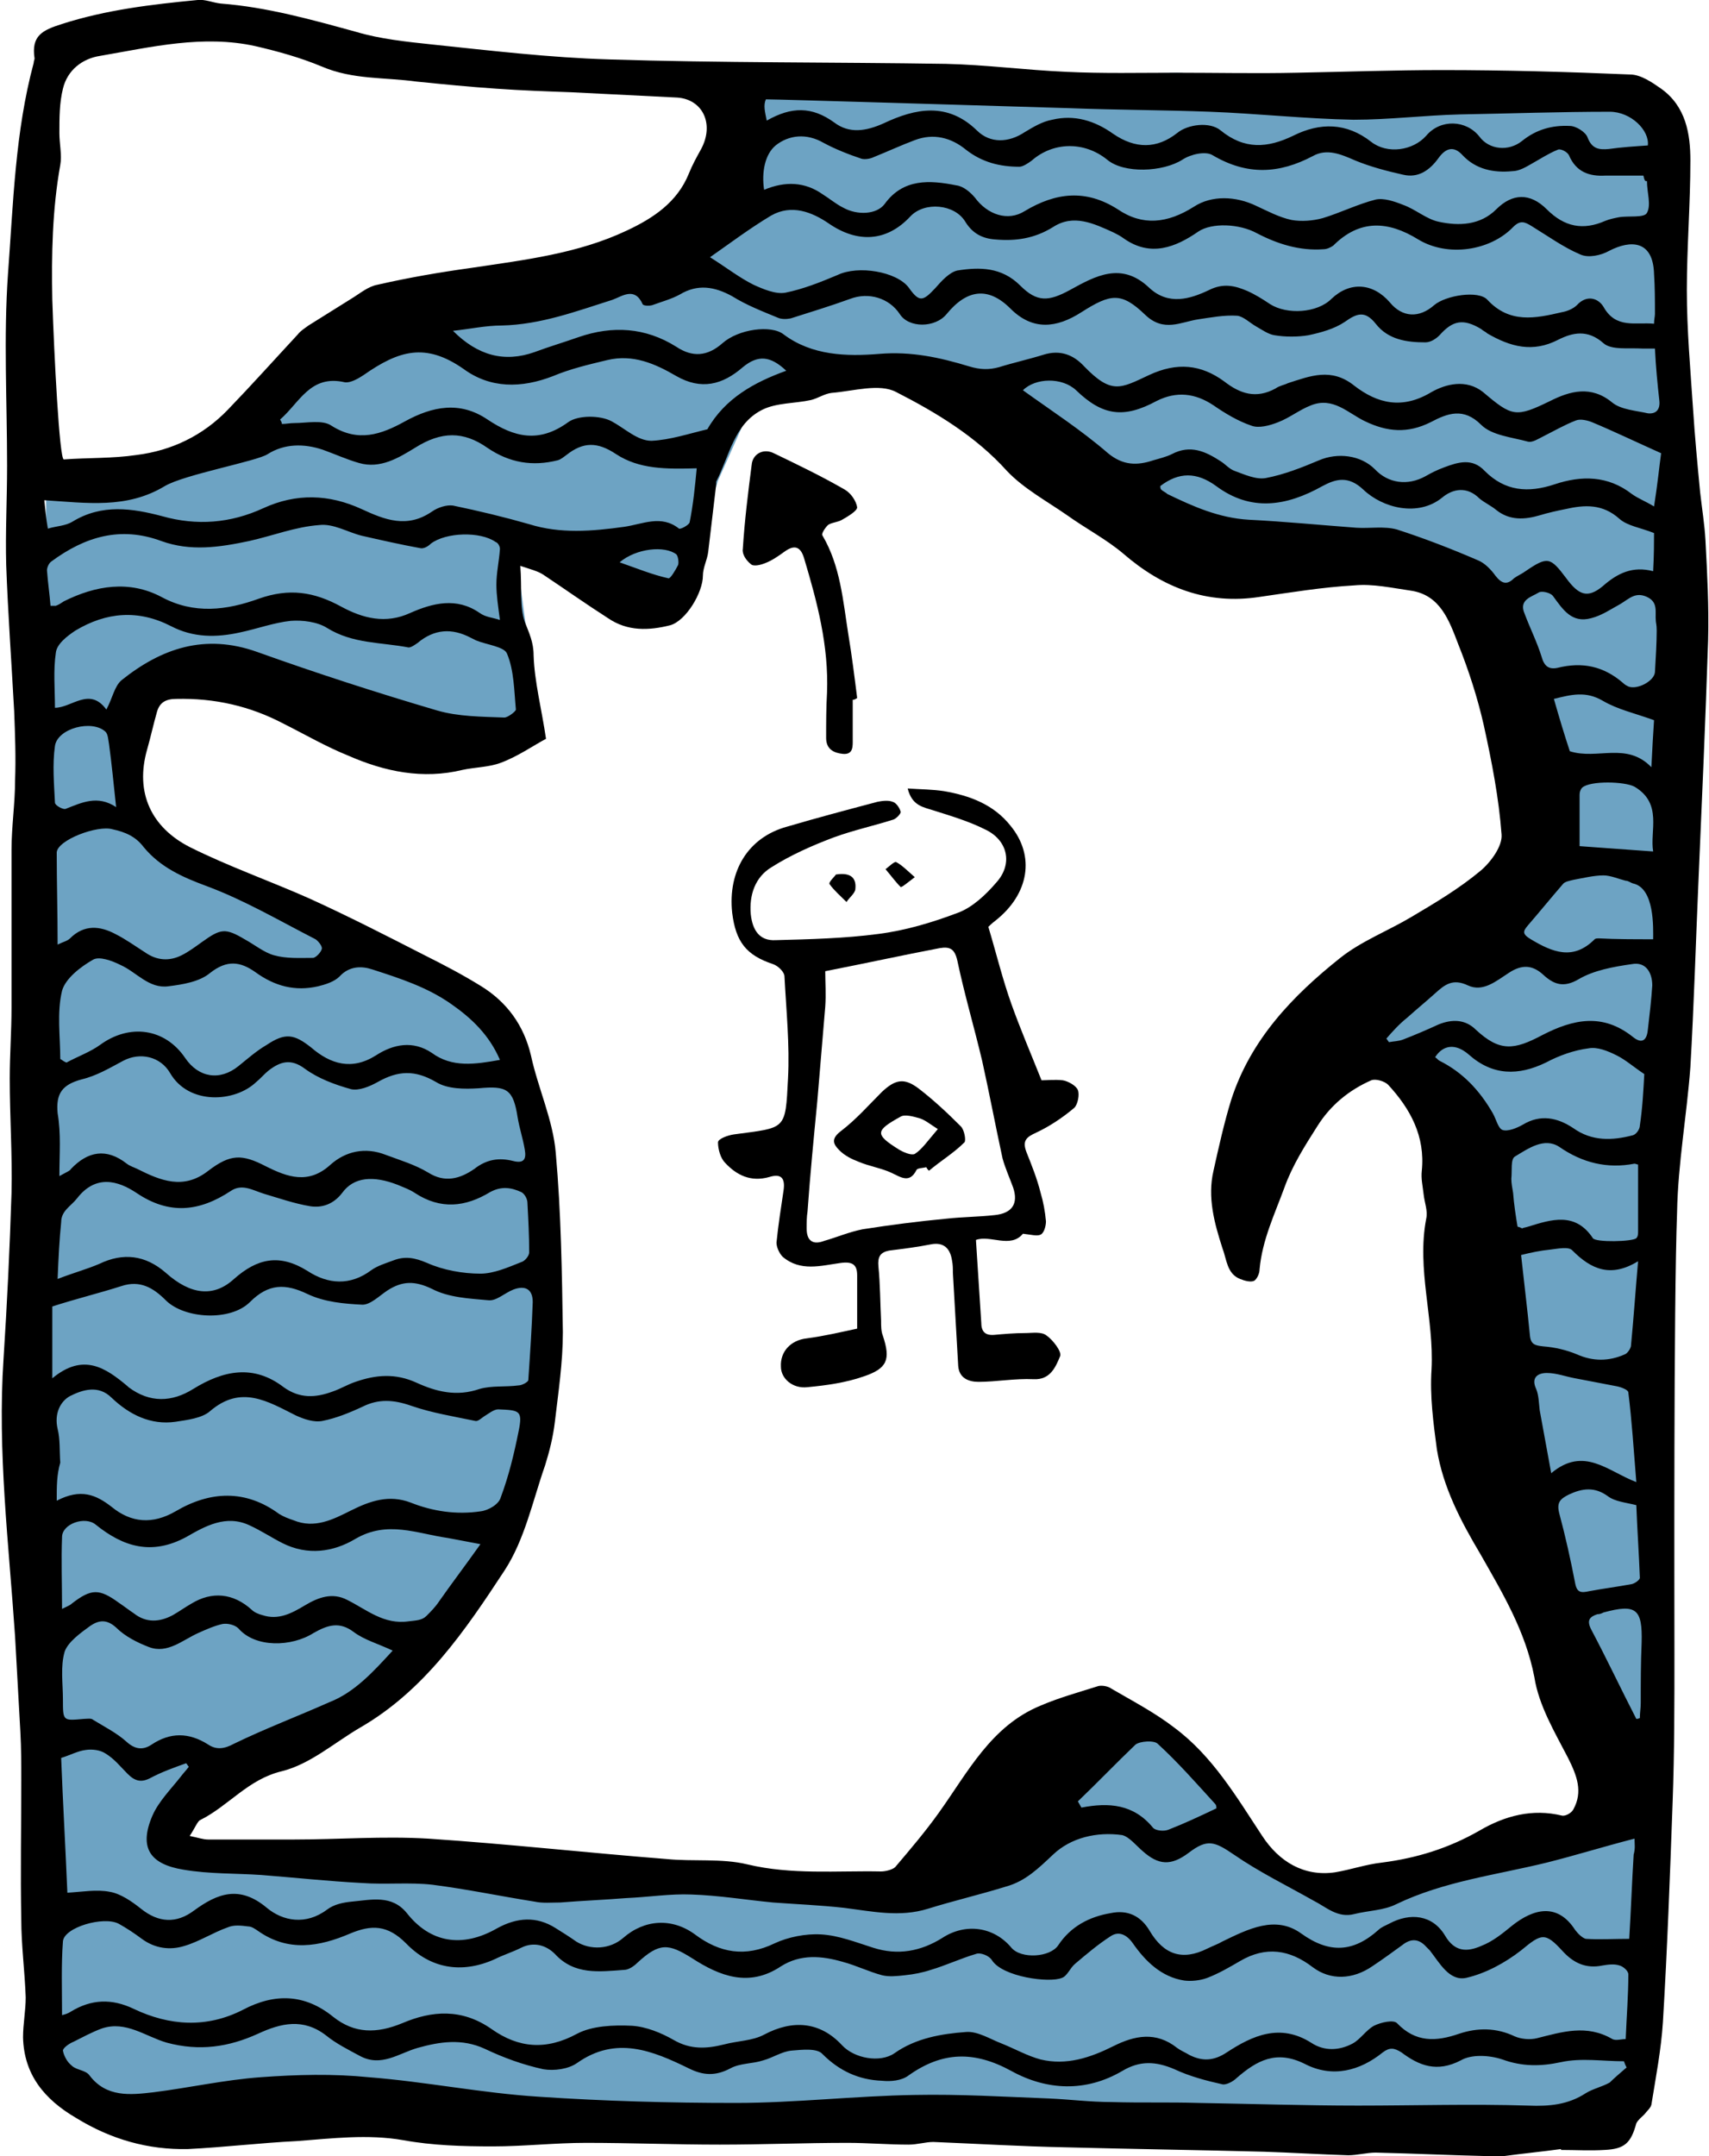 <?xml version="1.0" encoding="utf-8"?>
<!-- Generator: Adobe Illustrator 19.1.0, SVG Export Plug-In . SVG Version: 6.00 Build 0)  -->
<svg version="1.1" id="Calque_1" xmlns="http://www.w3.org/2000/svg" xmlns:xlink="http://www.w3.org/1999/xlink" x="0px" y="0px"
	 viewBox="0 0 192.8 243.1" style="enable-background:new 0 0 192.8 243.1;" xml:space="preserve">
<style type="text/css">
	.st0{fill:#6D9DBD;}
	.st1{fill:#F2A73B;}
	.st2{fill:#6DA3C3;}
	.st3{fill:none;}
	.st4{fill:none;stroke:#F2A73B;stroke-width:3;stroke-miterlimit:10;}
	.st5{fill:#6DA1C1;}
	.st6{fill:#F6AB3B;}
	.st7{fill:none;stroke:#F6AB3B;stroke-width:3;stroke-miterlimit:10;}
	.st8{fill:#F8AD3B;}
	.st9{fill:#C6C6C6;}
	.st10{fill:#F4901E;}
	.st11{fill:none;stroke:#F8AD3B;stroke-width:3;stroke-miterlimit:10;}
	.st12{fill:#FFFFFF;}
	.st13{fill:#FFFFFF;stroke:#C6C6C6;stroke-width:3;stroke-miterlimit:10;}
	.st14{fill:none;stroke:#C6C6C6;stroke-width:3;stroke-miterlimit:10;}
</style>
<g>
	<path id="c28" class="st2" d="M187.4,13l-8.5-2.5l-46.1-2.3L81,9.6l1.8,11.1l-9.6,8.9l-19,4.4l-16,3.6L25.7,50.1l-11.3,4.4
		l-9.2,1.9L4.8,220.2l2,11.1l6.5,8.7l19.8-2h33.8l110.8,1.8l5.8-6.7l2.9-36.7l0.5-48.1l0.4-58.4l2.2-28.1L187.4,13z M151.4,213
		l-9.1-4l-8.9-12.2l-9.8-3.9l-20.4,20.5l-26.6-2.2L25.7,209l-6.4-0.7l5-8.3l18.6-10l13-14.6l4.6-20.2v-23.3l-2.8-15.7L44.1,108
		L20.9,97.2l-5.4-5.2V77.9l5.6-3.8L44.3,83h15.6l-0.6-12.6l-1.1-8.3l9.4,3.2l9,2.7L81,54.2L86,43l16.6-1l16.5,10.4l20.1,11.2
		l19.5-0.8l9.5,9.7l4.9,23.5l-8.2,10.3L147.6,120h6.3l10,6.8l1.7,30.3l12.6,33l4.2,13.8L151.4,213z"/>
	<g>
		<path d="M176.1,242.3c-2.2,0.3-4.3,0.5-6.5,0.8c-0.5,0.1-1,0-1.6,0c-4.3-0.1-8.5-0.3-12.8-0.4c-1,0-2.1,0.3-3.1,0.3
			c-3.2-0.1-6.4-0.3-9.5-0.4c-7.5-0.2-15-0.3-22.5-0.5c-4.9-0.1-9.9-0.4-14.8-0.6c-0.9,0-1.8,0.3-2.8,0.3c-2.3,0-4.6-0.2-6.9-0.2
			c-4.8,0-9.6,0.2-14.4,0.2c-5,0-10.1-0.2-15.1-0.2c-3.5,0-7,0.4-10.5,0.4c-3.4,0-6.8-0.1-10.1-0.7c-4-0.7-8-0.2-12,0.1
			c-4.1,0.2-8.2,0.7-12.3,0.9c-4.5,0.1-8.7-1.1-12.6-3.5c-3.6-2.1-5.9-4.9-6-9.1c0-1.5,0.3-3,0.3-4.5c-0.1-2.9-0.5-5.9-0.5-8.8
			c-0.1-5.2,0-10.4,0-15.7c0-1.8,0-3.6-0.1-5.4c-0.2-3.6-0.4-7.2-0.6-10.8c-0.7-10.4-2-20.8-1.3-31.3c0.4-6.2,0.7-12.4,0.9-18.7
			c0.1-4.3-0.2-8.6-0.2-12.9c0-2.7,0.2-5.3,0.2-8c0-5.9,0-11.9,0-17.8c0-2.6,0.4-5.2,0.4-7.8c0.1-2.6,0-5.2-0.1-7.8
			c-0.3-5.5-0.7-11-0.9-16.5c-0.1-3.7,0.1-7.4,0.1-11.2c0-7.2-0.4-14.5,0.1-21.6c0.6-8,0.8-16,2.9-23.8c0-0.2,0.1-0.4,0.1-0.5
			C3.5,4,4.8,3.4,7,2.7C12,1.1,17.1,0.5,22.3,0c0.8-0.1,1.7,0.3,2.6,0.4c5.2,0.4,10.2,1.8,15.3,3.2c2.7,0.8,5.6,1.1,8.4,1.4
			c6.7,0.7,13.4,1.5,20.1,1.7C81.3,7.1,94,7,106.7,7.2c4.5,0.1,9,0.7,13.6,0.9c4.1,0.2,8.3,0.1,12.4,0.1c4.5,0,9.1,0.1,13.6,0
			c5.5-0.1,10.9-0.3,16.4-0.3c7.1,0,14.1,0.2,21.2,0.5c1.2,0,2.5,0.9,3.5,1.6c2.8,2,3.3,5.1,3.3,8.1c0,4.9-0.4,9.8-0.4,14.6
			c0,4.5,0.4,8.9,0.7,13.4c0.2,3.1,0.5,6.3,0.8,9.4c0.2,1.8,0.5,3.6,0.6,5.4c0.2,3.8,0.4,7.5,0.3,11.3c-0.3,9.1-0.7,18.2-1.1,27.4
			c-0.3,6.9-0.5,13.8-0.9,20.7c-0.4,5.4-1.4,10.9-1.5,16.3c-0.4,10.8-0.3,44.1-0.3,49.9c0,5.5,0,11.1-0.2,16.6
			c-0.3,8.3-0.6,16.6-1.1,24.9c-0.2,3.1-0.8,6.2-1.3,9.3c-0.1,0.4-0.5,0.7-0.8,1.1c-0.3,0.3-0.7,0.6-0.9,1c-0.6,2.2-1.3,2.9-3.6,3
			c-1.6,0.1-3.3,0-4.9,0C176.1,242.4,176.1,242.3,176.1,242.3z M21.4,207c1,0.2,1.5,0.4,2.1,0.4c3.2,0,6.4,0,9.6,0
			c5.1,0,10.1-0.4,15.2-0.1c9,0.6,18,1.6,26.9,2.3c3,0.3,6.2-0.1,9.1,0.6c5,1.2,10.1,0.7,15.1,0.8c0.5,0,1.3-0.2,1.6-0.5
			c1.7-2,3.4-4,4.9-6.1c3.3-4.6,5.9-9.8,11.5-12.1c2.1-0.9,4.3-1.5,6.5-2.2c0.4-0.1,1.1,0,1.5,0.3c2.4,1.4,4.9,2.7,7.1,4.4
			c4.3,3.2,7,7.8,9.9,12.2c1.9,2.9,4.7,4.6,8.2,4.1c1.8-0.3,3.5-0.9,5.3-1.1c3.9-0.5,7.5-1.6,11-3.6c2.9-1.7,6-2.5,9.3-1.7
			c0.4,0.1,1.1-0.3,1.3-0.7c1.1-2,0.4-3.8-0.6-5.8c-1.5-2.9-3.3-5.9-3.8-9.1c-1-5.2-3.6-9.5-6.1-13.9c-2.2-3.7-4.2-7.5-4.9-11.8
			c-0.4-3-0.8-6-0.6-9c0.3-5.7-1.7-11.3-0.6-17c0.2-0.9-0.2-1.8-0.3-2.8c-0.1-0.9-0.3-1.7-0.2-2.6c0.4-3.9-1.3-7-3.8-9.7
			c-0.4-0.4-1.4-0.7-1.9-0.5c-2.5,1.1-4.6,2.8-6.1,5.2c-1.4,2.2-2.8,4.4-3.7,6.9c-1.1,3-2.5,5.9-2.8,9.2c0,0.5-0.3,1.1-0.6,1.3
			c-0.4,0.2-1.1,0-1.6-0.2c-1.5-0.6-1.5-2.2-2-3.5c-0.9-2.8-1.7-5.7-1-8.7c0.6-2.7,1.2-5.4,2-8c2.2-6.8,6.9-11.7,12.3-16
			c2.4-1.9,5.3-3,8-4.6c2.7-1.6,5.4-3.2,7.8-5.2c1.2-1,2.5-2.8,2.4-4.1c-0.3-4.1-1.1-8.2-2-12.3c-0.7-3.1-1.7-6.2-2.9-9.2
			c-1-2.6-2-5.5-5.3-6c-2.1-0.3-4.3-0.8-6.4-0.6c-3.6,0.2-7.2,0.8-10.7,1.3c-5.9,0.9-10.9-1-15.4-4.9c-1.9-1.6-4.2-2.8-6.3-4.3
			c-2.3-1.6-4.9-3-6.8-5c-3.5-3.9-8-6.6-12.5-8.9c-1.9-1-4.8-0.1-7.3,0.1c-0.8,0.1-1.5,0.6-2.3,0.8c-1.8,0.4-3.9,0.3-5.5,1.1
			c-3.2,1.6-3.7,5.2-5.2,8.1c0,0.1,0,0.2,0,0.3c-0.3,2.5-0.6,5.1-0.9,7.6c-0.1,0.9-0.6,1.8-0.6,2.7c0,1.9-1.9,5.1-3.7,5.6
			c-2.4,0.6-4.8,0.7-7-0.8c-2.5-1.6-4.9-3.3-7.3-4.9c-0.6-0.4-1.4-0.6-2.6-1c0.2,2.5-0.1,4.6,0.5,6.3c0.5,1.3,1,2.3,1,3.8
			c0.1,3,0.9,6,1.4,9.4c-1.5,0.8-3.2,2-5.1,2.7c-1.3,0.5-2.9,0.5-4.3,0.8c-4.5,1.1-8.8,0.2-12.9-1.6c-2.5-1-4.9-2.4-7.3-3.6
			c-3.8-2-7.8-2.9-12.1-2.8c-1.2,0-1.9,0.4-2.2,1.5c-0.4,1.4-0.7,2.8-1.1,4.2c-1.4,4.9,0.5,8.8,4.8,11c4.4,2.2,9,3.8,13.5,5.8
			c4.4,2,8.7,4.2,13,6.4c2.2,1.1,4.3,2.2,6.4,3.5c2.9,1.8,4.8,4.4,5.6,7.8c0.8,3.7,2.5,7.3,2.8,11c0.6,6.7,0.7,13.5,0.8,20.2
			c0,3.4-0.5,6.7-0.9,10.1c-0.2,1.7-0.6,3.3-1.1,4.9c-1.4,4-2.3,8.4-4.6,11.9c-4.4,6.7-9,13.5-16.3,17.7c-2.9,1.7-5.6,4.1-8.8,4.9
			c-3.8,0.9-6,3.9-9.2,5.5C22.3,205.3,22,206.1,21.4,207z M7.2,51.8c2.7-0.2,5.5-0.1,8.2-0.5c4-0.5,7.5-2.2,10.3-5.1
			c2.7-2.8,5.3-5.7,7.9-8.5c0.3-0.4,0.8-0.7,1.2-1c1.6-1,3.2-2,4.8-3c1-0.6,1.9-1.4,3-1.6c3.5-0.8,7-1.4,10.6-1.9
			c6-0.9,12-1.6,17.5-4.2c3-1.4,5.7-3.2,7-6.4c0.4-1,0.9-1.9,1.4-2.8c1.5-2.8,0.2-5.6-2.7-5.8c-4-0.2-8-0.4-12-0.6
			c-2.8-0.1-5.6-0.2-8.4-0.4c-3-0.2-6-0.5-9-0.8C43.4,8.7,39.8,9,36.3,7.5c-2.4-1-4.9-1.7-7.5-2.3c-5.9-1.3-11.7,0.1-17.5,1.1
			c-2,0.3-3.7,1.6-4.2,3.7c-0.4,1.6-0.4,3.3-0.4,5c0,1.2,0.3,2.5,0.1,3.6c-0.9,5-1,10.1-0.9,15.2C6.1,39.9,6.7,51.8,7.2,51.8z
			 M7,227.2C7,227.2,7.1,227.3,7,227.2c0.4-0.1,0.7-0.2,1-0.4c2.3-1.4,4.6-1.5,7.1-0.3c4,1.9,8.2,2.2,12.3,0.1
			c3.6-1.9,7-1.8,10.2,0.8c2.4,1.9,4.9,1.9,7.8,0.7c3.3-1.4,6.7-1.7,10.1,0.7c3,2.1,6.1,2.4,9.6,0.5c1.7-0.9,4.1-1,6.2-0.9
			c1.6,0.1,3.3,0.8,4.7,1.6c1.9,1.1,3.7,1,5.7,0.5c1.5-0.4,3.2-0.4,4.5-1.1c3.2-1.7,6.3-1.5,8.8,1.2c1.4,1.5,4.3,2,5.9,0.9
			c2.4-1.7,5.3-2.2,8.1-2.4c1.3-0.1,2.7,0.8,4,1.3c1.5,0.6,2.9,1.4,4.4,1.8c2.9,0.7,5.6-0.2,8.2-1.5c2.4-1.2,4.8-1.7,7.2,0.2
			c0.4,0.3,0.9,0.5,1.4,0.8c1.4,0.7,2.7,0.7,4.2-0.3c2.9-1.9,6-3.3,9.5-1.1c1.5,1,3.2,0.9,4.7,0.1c0.9-0.5,1.5-1.5,2.4-2
			c0.8-0.4,2.2-0.7,2.6-0.3c2.1,2.2,4.4,2.1,7,1.2c2.1-0.7,4.2-0.7,6.3,0.3c0.7,0.3,1.7,0.4,2.5,0.2c2.8-0.7,5.6-1.6,8.5,0.1
			c0.4,0.2,1,0,1.5,0c0.1-2.5,0.3-4.9,0.3-7.3c0-0.4-0.6-0.9-1-1c-0.6-0.2-1.3-0.1-1.9,0c-1.9,0.4-3.3-0.3-4.5-1.6
			c-2-2.2-2.4-2-4.7-0.1c-1.8,1.4-4,2.6-6.2,3.1c-1.9,0.4-3-1.7-4.1-3.1c-0.1-0.1-0.2-0.2-0.4-0.4c-0.8-0.9-1.7-1-2.7-0.2
			c-1.1,0.8-2.2,1.6-3.4,2.4c-2.2,1.5-4.7,1.6-6.7,0.1c-2.6-2-5.3-2.4-8.2-0.7c-1.2,0.7-2.4,1.4-3.7,1.9c-0.8,0.3-1.8,0.4-2.6,0.3
			c-2.6-0.4-4.4-2.2-5.8-4.2c-0.7-1-1.6-1.4-2.5-0.8c-1.4,0.9-2.7,2-4,3.1c-0.6,0.5-0.9,1.4-1.5,1.6c-1.4,0.6-6.7-0.1-7.9-2
			c-0.3-0.5-1.3-0.9-1.8-0.7c-1.7,0.5-3.4,1.3-5.1,1.8c-0.9,0.3-1.9,0.5-2.9,0.6c-0.9,0.1-1.8,0.2-2.6,0c-1.5-0.4-2.9-1.1-4.4-1.5
			c-2.4-0.7-4.8-0.9-7,0.5c-3.6,2.4-6.9,1.1-10-0.9c-2.7-1.7-3.7-1.8-6.2,0.5c-0.4,0.4-1,0.8-1.5,0.8c-2.8,0.2-5.6,0.6-7.8-1.8
			c-1-1-2.4-1.4-3.8-0.7c-1,0.5-2,0.8-3,1.3c-3.8,1.7-7.3,1-10-1.8c-2.1-2.1-3.9-2.1-6.3-1.1c-3.5,1.5-7,2.1-10.4-0.3
			c-0.3-0.2-0.7-0.5-1.1-0.5c-0.8-0.1-1.6-0.2-2.3,0.1c-1.7,0.6-3.2,1.6-4.9,2.1c-1.6,0.5-3.3,0.3-4.8-0.8c-0.8-0.6-1.7-1.2-2.6-1.7
			c-1.7-0.9-6.2,0.4-6.3,2C6.9,221.5,7,224.3,7,227.2z M184.4,207.3c-3.5,0.9-6.7,1.9-9.9,2.7c-5.7,1.4-11.6,2.1-17,4.7
			c-1.4,0.7-3.1,0.7-4.7,1.1c-1.9,0.5-3.2-0.8-4.6-1.5c-3-1.7-6.1-3.2-9-5.2c-2.2-1.5-3-1.8-5.1-0.2c-2,1.5-3.4,1.4-5.2-0.2
			c-0.7-0.6-1.5-1.6-2.3-1.8c-2.9-0.4-5.8,0.3-7.8,2.2c-1.6,1.5-3.1,3-5.3,3.6c-2.9,0.9-5.9,1.6-8.8,2.5c-3.2,1-6.3,0.3-9.5-0.1
			c-2.7-0.3-5.3-0.4-8-0.6c-3.1-0.3-6.1-0.8-9.2-0.9c-2.4-0.1-4.9,0.3-7.3,0.4c-2.5,0.2-5,0.3-7.5,0.5c-1,0-2,0.1-2.9-0.1
			c-3.8-0.6-7.6-1.4-11.5-1.9c-2.6-0.3-5.3,0-8-0.2c-3.8-0.2-7.5-0.6-11.3-0.9c-2.9-0.2-5.9-0.1-8.8-0.6c-3.7-0.6-5.1-2.4-3.5-6.1
			c0.7-1.6,2.1-3,3.2-4.4c0.3-0.4,0.6-0.7,0.9-1.1c-0.1-0.1-0.2-0.3-0.3-0.4c-1.4,0.5-2.8,1-4.1,1.7c-1,0.5-1.7,0.3-2.5-0.5
			c-0.8-0.8-1.5-1.7-2.5-2.3c-0.6-0.4-1.5-0.5-2.2-0.4c-0.9,0.1-1.8,0.6-2.8,0.9c0.2,5.2,0.5,10.3,0.7,15.2c1.7-0.1,3.3-0.4,4.8-0.1
			c1.2,0.2,2.5,1.1,3.5,1.9c2,1.6,4,1.7,6,0.2c2.6-1.9,5.1-2.9,8.2-0.3c1.8,1.5,4.4,2,6.8,0.2c0.8-0.6,1.8-0.8,2.8-0.9
			c2.2-0.2,4.5-0.8,6.2,1.3c2.6,3.3,6.2,4,10.2,1.7c2.2-1.2,4.4-1.4,6.6,0c0.8,0.5,1.6,1,2.3,1.5c1.6,1,3.8,0.9,5.3-0.4
			c2.4-2.1,5.5-2.3,8.1-0.4c2.8,2.1,5.7,2.6,9,1c1.5-0.7,3.5-1.1,5.2-1c2,0.1,4,0.9,5.9,1.5c2.8,0.9,5.4,0.4,7.8-1.1
			c2.6-1.7,5.8-1.3,7.8,1.1c1.1,1.3,4.4,1.1,5.3-0.3c1.4-2.1,3.5-3.2,5.9-3.6c1.9-0.4,3.4,0.3,4.4,2c1.6,2.7,3.7,3.4,6.5,2
			c0.6-0.3,1.2-0.5,1.7-0.8c2.9-1.4,6-3,8.9-0.9c3.2,2.3,5.9,2.1,8.7-0.4c0.3-0.3,0.8-0.5,1.2-0.7c2.4-1.3,4.9-1,6.3,1.3
			c1.1,1.9,2.5,1.9,4.1,1.2c1.3-0.5,2.4-1.4,3.5-2.3c2.4-1.9,5.1-2.6,7.1,0.5c0.3,0.4,0.8,0.9,1.2,1c1.6,0.1,3.1,0,4.9,0
			c0.2-3.2,0.3-6.3,0.5-9.5C184.5,208.4,184.4,207.9,184.4,207.3z M186.7,39.3c-0.6,0-1,0-1.4,0c-1.5-0.1-3.5,0.2-4.4-0.6
			c-1.8-1.6-3.5-1.2-5.1-0.4c-2.9,1.5-5.4,0.8-8-0.7c-0.2-0.2-0.5-0.3-0.7-0.5c-2-1.2-3.2-1-4.7,0.7c-0.4,0.4-1,0.8-1.6,0.8
			c-2.1,0-4.2-0.3-5.6-2.1c-1.2-1.5-2.1-1.2-3.5-0.2c-1.2,0.8-2.7,1.2-4.1,1.5c-1.2,0.2-2.6,0.2-3.8,0c-0.7-0.1-1.4-0.6-2.1-1
			c-0.7-0.4-1.4-1.1-2.1-1.2c-1.5-0.1-3,0.2-4.4,0.4c-2,0.3-3.9,1.5-6-0.5c-2.7-2.6-3.9-2.4-7.2-0.3c-2.8,1.8-5.5,2.1-8-0.4
			c-2.5-2.5-4.9-2.2-7.2,0.6c-1.3,1.6-4.3,1.6-5.3,0c-1.2-1.8-3.5-2.5-5.6-1.7c-2.2,0.8-4.5,1.5-6.7,2.2c-0.5,0.1-1.1,0.1-1.5-0.1
			c-1.7-0.7-3.5-1.4-5.1-2.4c-2-1.1-3.9-1.4-5.9-0.2c-0.9,0.5-2,0.8-3.1,1.2c-0.3,0.1-1,0.1-1.1-0.1c-0.9-2-2.3-0.9-3.4-0.5
			c-4.1,1.3-8.1,2.8-12.5,2.9c-1.8,0-3.6,0.4-5.5,0.6c2.8,2.8,5.8,3.6,9.2,2.4c1.6-0.6,3.3-1.1,5-1.7c3.8-1.3,7.5-1.1,11,1.1
			c1.8,1.2,3.5,1.1,5.2-0.4c1.8-1.6,5.5-2.1,6.9-1c3.2,2.4,7.1,2.5,10.8,2.2c3.6-0.3,6.8,0.4,10.1,1.4c1.3,0.4,2.3,0.4,3.4,0.1
			c1.6-0.5,3.4-0.9,5-1.4c1.9-0.6,3.4,0,4.6,1.3c3.1,3.2,4.1,2.5,7.3,1c3.2-1.5,5.9-1.2,8.5,0.7c1.8,1.4,3.6,2,5.8,0.8
			c0.4-0.3,1-0.4,1.4-0.6c2.5-0.8,4.9-1.8,7.5,0.3c2.6,2,5.4,2.7,8.7,0.7c1.6-0.9,3.9-1.5,5.8,0c3.3,2.8,3.7,2.9,7.6,1
			c2.2-1.1,4.6-1.8,7,0.2c1,0.8,2.7,0.9,4,1.2c0.9,0.1,1.4-0.4,1.3-1.4C187,43.4,186.8,41.4,186.7,39.3z M183.5,233.1
			c-0.1-0.2-0.2-0.4-0.3-0.7c-2.4,0-4.8-0.4-7.1,0.1c-2.3,0.5-4.4,0.5-6.6-0.3c-1.5-0.5-3.5-0.6-4.7,0.1c-2.7,1.4-4.7,0.6-6.7-0.9
			c-0.8-0.5-1.3-0.6-2.1,0c-2.6,2.1-5.7,2.9-8.8,1.3c-3.2-1.6-5.4-0.4-7.7,1.6c-0.4,0.4-1.2,0.8-1.6,0.7c-1.8-0.4-3.7-0.9-5.4-1.7
			c-2.1-0.9-3.9-1-5.9,0.2c-4.1,2.4-8.5,2.2-12.5,0c-4.2-2.3-7.8-2.2-11.6,0.5c-0.8,0.6-2,0.7-3,0.6c-2.6-0.1-4.8-1.1-6.7-3
			c-0.6-0.7-2.3-0.5-3.5-0.4c-1.1,0.1-2.1,0.8-3.2,1.1c-1.2,0.4-2.6,0.3-3.7,0.9c-1.7,0.9-3.1,0.8-4.7,0c-4.1-2-8.2-3.7-12.6-0.6
			c-1,0.7-2.6,0.9-3.8,0.7c-2.3-0.5-4.5-1.3-6.6-2.3c-2.6-1.2-5.1-0.8-7.6-0.1c-2.1,0.6-4.1,2.2-6.5,0.9c-1.3-0.7-2.7-1.4-3.8-2.3
			c-2.6-2-5.1-1.4-7.7-0.2c-3.3,1.5-6.6,2-10.3,1c-2.4-0.7-4.6-2.5-7.3-1.6c-1.1,0.4-2.2,1-3.2,1.5c-0.5,0.2-1.2,0.7-1.2,1
			c0.1,0.6,0.5,1.3,1,1.7c0.5,0.5,1.6,0.5,2,1.1c1.9,2.5,4.6,2.2,7.2,1.9c4-0.5,8-1.4,12.1-1.7c4.1-0.3,8.2-0.4,12.2,0
			c6.4,0.5,12.8,1.8,19.2,2.2c7.4,0.5,14.8,0.7,22.2,0.7c6.7,0,13.5-0.8,20.2-0.9c5.1-0.1,10.1,0.2,15.2,0.4c2.3,0.1,4.6,0.4,7,0.4
			c3.3,0.1,6.5,0,9.8,0.1c6,0.1,12,0.3,18,0.3c6.4,0,12.8-0.2,19.2,0c2.4,0.1,4.5-0.1,6.5-1.4c0.8-0.5,1.8-0.7,2.7-1.2
			C182,234.4,182.8,233.7,183.5,233.1z M80.1,29c1.9,1.2,3.3,2.3,4.9,3.1c1.1,0.5,2.5,1.1,3.6,0.9c2-0.4,4-1.2,5.9-2
			c2.3-1.1,6.6-0.4,8,1.4c1.2,1.7,1.6,1.6,3,0.1c0.7-0.8,1.6-1.8,2.5-2c2.5-0.4,5-0.4,7.1,1.7c1.9,1.9,3.2,1.8,5.6,0.5
			c2.9-1.6,5.8-3.2,8.9-0.3c2.2,2.1,4.7,1.3,6.8,0.3c1.6-0.8,2.9-0.5,4.3,0.1c0.9,0.4,1.7,0.9,2.6,1.5c1.9,1.2,5.3,1,6.9-0.6
			c2.1-2,4.7-1.8,6.6,0.4c1.4,1.7,3.3,1.8,5,0.3c1.3-1.1,5-1.7,6-0.6c2.5,2.7,5.4,2.1,8.4,1.4c0.6-0.1,1.3-0.4,1.7-0.8
			c1.1-1.2,2.4-0.8,3,0.2c1.4,2.5,3.6,1.7,5.7,1.9c0-0.5,0.1-0.8,0.1-1.1c0-1.5,0-3-0.1-4.5c-0.1-3.8-2.6-3.9-5.1-2.6
			c-0.9,0.5-2.3,0.8-3.2,0.4c-1.9-0.8-3.7-2.1-5.5-3.2c-0.8-0.5-1.3-0.7-2.1,0.1c-2.6,2.7-7.4,3.4-10.7,1.4
			c-3.4-2.1-6.6-2.3-9.6,0.7c-0.3,0.2-0.7,0.4-1.1,0.4c-2.7,0.2-5.2-0.6-7.5-1.8c-2-1.1-5.1-1.2-6.6-0.2c-2.6,1.8-5.4,2.9-8.4,0.8
			c-0.4-0.3-0.8-0.5-1.2-0.7c-2.2-1-4.5-2.1-6.8-0.6c-2.1,1.3-4.2,1.6-6.5,1.4c-1.5-0.1-2.6-0.7-3.4-2c-1.2-2-4.6-2.3-6.2-0.6
			c-2.7,2.9-6,3-9.2,0.8c-1.9-1.3-4.2-2.2-6.5-0.9C84.5,25.8,82.4,27.4,80.1,29z M6.4,169.2c2.7-1.4,4.4-0.7,6.2,0.7
			c2.2,1.8,4.6,2,7.2,0.5c3.9-2.3,7.9-2.5,11.7,0.3c0.5,0.3,1,0.5,1.6,0.7c2.4,1,4.5-0.1,6.5-1.1c2.2-1.1,4.3-1.8,6.7-0.9
			c2.5,1,5.2,1.4,7.9,1c0.9-0.1,2.1-0.8,2.3-1.6c0.9-2.4,1.5-4.9,2-7.4c0.5-2.4,0.1-2.4-2.3-2.5c-0.5,0-1.1,0.5-1.6,0.8
			c-0.3,0.2-0.7,0.6-1,0.5c-2.4-0.5-4.9-0.9-7.2-1.7c-2-0.7-3.7-0.8-5.5,0.1c-1.5,0.7-3,1.3-4.5,1.6c-1,0.2-2.1-0.2-3-0.6
			c-3.2-1.6-6.2-3.5-9.7-0.5c-0.9,0.8-2.6,1-3.9,1.2c-2.8,0.4-5.2-0.8-7.2-2.7c-1.5-1.5-3.3-0.9-4.7-0.2c-1.1,0.6-1.8,2-1.4,3.7
			c0.3,1.2,0.2,2.5,0.3,3.8C6.4,166.3,6.4,167.5,6.4,169.2z M185.4,19.8c-1.5,0-2.9,0-4.3,0c-1.8,0.1-3.3-0.4-4.1-2.3
			c-0.2-0.4-1-0.8-1.3-0.6c-1,0.4-1.9,1-2.8,1.5c-0.7,0.4-1.5,0.9-2.3,0.9c-2.1,0.2-4.1-0.2-5.6-1.8c-1-1.1-1.9-0.8-2.7,0.3
			c-1,1.4-2.3,2.3-4,1.9c-1.8-0.4-3.7-0.9-5.4-1.6c-1.6-0.7-3.2-1.4-4.8-0.5c-3.8,2-7.4,2.2-11.3-0.1c-0.8-0.5-2.5-0.1-3.4,0.5
			c-2.2,1.4-6.6,1.6-8.5,0c-2.6-2.1-6.1-2-8.5,0.1c-0.4,0.3-1,0.7-1.4,0.7c-2.2,0-4.2-0.5-6-1.9c-1.7-1.4-3.7-1.9-5.8-1.1
			c-1.6,0.6-3.1,1.3-4.6,1.9c-0.4,0.2-1,0.3-1.4,0.2c-1.5-0.5-3-1.1-4.3-1.8c-1.9-1.1-3.9-0.9-5.4,0.3c-1.2,1-1.6,3-1.3,5
			c2.4-1,4.6-0.9,6.6,0.5c0.8,0.5,1.5,1.1,2.3,1.5c1.6,0.9,3.8,0.8,4.7-0.4c2.1-2.9,5.1-2.7,8.1-2.1c0.8,0.1,1.6,0.8,2.1,1.4
			c1.4,1.9,3.7,2.7,5.6,1.5c3.5-2.1,6.9-2.5,10.5-0.2c2.8,1.9,5.6,1.6,8.6-0.3c2-1.3,4.7-1.2,7-0.1c1.3,0.6,2.6,1.3,4,1.6
			c1.1,0.2,2.4,0.1,3.5-0.2c2-0.6,4-1.6,6-2.1c0.9-0.2,2.1,0.2,3.1,0.6c1.4,0.5,2.6,1.6,4,1.9c2.3,0.5,4.7,0.4,6.5-1.4
			c1.8-1.8,3.8-1.9,5.7,0c2,2,4.1,2.4,6.6,1.3c0.5-0.2,1-0.3,1.5-0.4c1.1-0.2,2.9,0.1,3.2-0.5c0.5-0.9,0-2.3,0-3.6
			C185.6,20.5,185.5,20.3,185.4,19.8z M5.9,155.4c3.5-2.9,6-1.2,8.5,0.9c0,0,0.1,0.1,0.1,0.1c2.4,1.8,4.9,1.7,7.3,0.2
			c3.4-2.1,6.8-2.8,10.2-0.2c1.8,1.3,3.6,1.2,5.5,0.5c0.9-0.3,1.7-0.8,2.6-1.1c2.3-0.8,4.5-1,6.9,0.1c2.2,1,4.5,1.6,7.1,0.7
			c1.4-0.4,2.9-0.2,4.4-0.4c0.4,0,1.1-0.4,1.1-0.6c0.2-2.9,0.4-5.9,0.5-8.8c0-1.5-0.9-1.9-2.2-1.4c-1,0.4-1.9,1.3-2.8,1.2
			c-2.2-0.2-4.5-0.3-6.4-1.3c-1.9-0.9-3.3-0.9-5,0.2c-0.9,0.6-1.9,1.6-2.8,1.6c-2.1-0.1-4.3-0.3-6.2-1.2c-2.5-1.2-4.4-1.2-6.5,0.9
			c-2.2,2.2-7.4,1.9-9.5-0.2c-1.4-1.4-2.9-2.3-5-1.6c-2.5,0.8-5,1.4-7.8,2.3C5.9,149.6,5.9,152.2,5.9,155.4z M6.7,132.6
			c0.9-0.5,1.2-0.6,1.3-0.8c1.9-2,4-2.4,6.3-0.6c0.4,0.3,0.8,0.4,1.2,0.6c2.6,1.3,5.2,2.4,8,0.2c2.5-1.9,3.8-1.9,6.5-0.5
			c2.4,1.2,4.8,2.1,7.3-0.2c1.7-1.5,3.9-2,6.2-1.1c1.6,0.6,3.3,1.1,4.8,2c1.9,1.2,3.6,0.7,5.2-0.4c1.4-1.1,2.8-1.3,4.4-0.9
			c1.2,0.3,1.5-0.2,1.3-1.3c-0.2-1.2-0.6-2.4-0.8-3.6c-0.5-3.2-1.2-3.6-4.4-3.3c-1.6,0.1-3.5,0.1-4.8-0.7c-2.4-1.4-4.3-1.3-6.6,0
			c-0.9,0.5-2.1,1-3,0.8c-1.8-0.5-3.7-1.2-5.2-2.3c-1.6-1.2-2.8-0.8-4.1,0.2c-0.5,0.4-0.9,0.9-1.4,1.3c-2.4,2.3-7.6,2.6-9.7-1
			c-1.1-1.9-3.4-2.4-5.3-1.4c-1.5,0.8-3,1.7-4.7,2.1c-2.2,0.6-2.9,1.6-2.7,3.8C6.9,127.9,6.7,130,6.7,132.6z M6.5,144.2
			c1.8-0.7,3.3-1.1,4.7-1.7c2.7-1.3,5.2-1,7.5,1c2.8,2.5,5.4,2.8,7.7,0.7c2.6-2.3,5.1-2.9,8.3-0.9c2.3,1.5,4.8,1.7,7.2-0.1
			c0.7-0.5,1.7-0.8,2.5-1.1c1.3-0.5,2.4-0.3,3.8,0.3c1.8,0.8,4,1.2,6,1.2c1.5,0,3.1-0.7,4.6-1.3c0.4-0.1,0.9-0.7,0.9-1.1
			c0-1.9-0.1-3.7-0.2-5.6c0-0.4-0.3-1-0.7-1.2c-1.1-0.5-2.2-0.7-3.5,0c-2.8,1.7-5.6,2-8.5,0.1c-0.6-0.4-1.2-0.6-1.9-0.9
			c-2.8-1.1-5-0.9-6.3,0.9c-1,1.3-2.3,1.7-3.6,1.5c-1.8-0.3-3.5-0.9-5.2-1.4c-1.3-0.4-2.5-1.2-3.8-0.3c-3.5,2.3-6.9,2.7-10.6,0.2
			c-2.1-1.4-4.6-2.1-6.7,0.6c-0.7,0.9-1.8,1.4-1.8,2.7C6.7,139.8,6.6,141.7,6.5,144.2z M78.6,52.8c-3.5,0.1-6.5,0.1-9.1-1.6
			c-2.1-1.4-3.7-1.4-5.6,0.1c-0.3,0.2-0.6,0.5-1,0.6c-2.8,0.7-5.4,0.3-7.9-1.4c-2.7-1.9-5.2-1.9-8.2,0c-1.8,1.1-3.9,2.4-6.3,1.7
			c-1.4-0.4-2.7-1-4.1-1.5c-2.1-0.7-4.3-0.7-6.2,0.5c-1.2,0.8-9.4,2.3-11.6,3.6c-4.3,2.6-8.8,1.9-13.6,1.6c0.1,1,0.2,2.1,0.4,3.2
			c1-0.3,2-0.3,2.8-0.8c3.3-2,6.7-1.5,10.1-0.6c3.9,1.1,7.7,0.8,11.4-0.9c3.7-1.7,7.4-1.6,11.1,0.1c2.6,1.2,5.1,2.2,7.9,0.3
			c0.7-0.5,1.7-0.8,2.4-0.7c2.9,0.6,5.8,1.3,8.6,2.1c3.5,1.1,7.1,0.8,10.7,0.3c2.1-0.3,4.2-1.4,6.2,0.2c0.2,0.1,1.1-0.4,1.2-0.7
			C78.2,56.9,78.4,54.9,78.6,52.8z M187.4,51.1c-2.9-1.3-5.4-2.5-7.8-3.5c-0.5-0.2-1.3-0.4-1.8-0.2c-1.3,0.5-2.5,1.2-3.7,1.8
			c-0.6,0.3-1.2,0.7-1.7,0.6c-1.8-0.5-4.1-0.7-5.3-1.9c-2-2-3.8-1.3-5.7-0.3c-2.6,1.3-4.9,1.1-7.4-0.1c-1.9-0.9-3.6-2.8-6.1-1.8
			c-1.3,0.5-2.4,1.4-3.7,1.9c-1,0.4-2.2,0.7-3,0.4c-1.5-0.5-3-1.4-4.3-2.3c-2.1-1.4-4.2-1.6-6.4-0.5c-3.7,2-6.1,1.7-9.1-1.2
			c-1.6-1.5-4.6-1.4-6,0c3.2,2.3,6.6,4.5,9.6,7.1c1.7,1.4,3.3,1.4,5.1,0.8c0.7-0.2,1.5-0.4,2.1-0.7c2.1-1.1,3.8-0.3,5.5,0.8
			c0.5,0.3,1,0.9,1.6,1.1c1.1,0.4,2.4,1,3.5,0.8c2.1-0.4,4.1-1.2,6-2c2.1-0.9,4.7-0.6,6.3,1c1.5,1.6,3.7,1.9,5.7,0.8
			c0.7-0.4,1.3-0.7,2.1-1c1.6-0.6,3.2-1.1,4.6,0.4c2.3,2.3,4.9,2.5,7.9,1.5c3-1,6-1,8.7,1.1c0.7,0.5,1.5,0.8,2.5,1.4
			C187,54.6,187.2,52.5,187.4,51.1z M56.4,119.5c-1.2-2.8-3.2-4.7-5.5-6.3c-2.7-1.9-5.8-2.9-8.9-3.9c-1.2-0.4-2.6-0.4-3.7,0.8
			c-0.6,0.6-1.6,0.9-2.4,1.1c-2.6,0.6-4.9,0-7.1-1.6c-1.7-1.2-3.2-1.4-5.1,0.1c-1.2,1-3.1,1.3-4.7,1.5c-2.2,0.3-3.6-1.6-5.4-2.4
			c-1-0.5-2.4-1-3.1-0.6c-1.4,0.8-3.1,2.1-3.5,3.5c-0.6,2.5-0.2,5.2-0.2,7.7c0.2,0.1,0.4,0.3,0.7,0.4c1.3-0.7,2.7-1.2,3.8-2
			c3.3-2.4,7.3-1.9,9.6,1.5c1.5,2.2,3.9,2.6,6,0.9c1-0.8,2-1.7,3.2-2.4c2.1-1.4,3.1-1.2,5,0.3c2.2,1.9,4.6,2.6,7.3,0.9
			c2-1.3,4.2-1.7,6.3-0.3C51,120.4,53.6,120,56.4,119.5z M56.4,69.9c-0.2-1.5-0.4-2.8-0.4-4c0-1.3,0.3-2.6,0.4-4
			c0-0.3-0.2-0.7-0.5-0.8c-1.7-1.2-5.6-1.1-7.3,0.2c-0.3,0.3-0.8,0.6-1.2,0.5c-2.2-0.4-4.4-0.9-6.6-1.4c-1.6-0.4-3.2-1.4-4.8-1.2
			c-2.7,0.2-5.2,1.2-7.9,1.8c-3.3,0.7-6.6,1.2-9.9,0c-4.6-1.7-8.6-0.5-12.4,2.3c-0.3,0.2-0.5,0.7-0.5,1c0.1,1.4,0.3,2.7,0.4,4
			c0.4,0,0.5,0,0.6,0c0.3-0.1,0.6-0.3,0.9-0.5c3.6-1.8,7.4-2.4,11-0.5c3.7,2,7.4,1.5,11,0.2c3.4-1.2,6.2-0.8,9.3,0.9
			c2.4,1.3,5,2,7.8,0.7c2.5-1.1,5.2-1.8,7.8,0C54.8,69.6,55.5,69.6,56.4,69.9z M44.3,186.1c-1.7-0.8-3.2-1.2-4.4-2.1
			c-1.6-1.2-2.9-0.8-4.5,0.1c-2.5,1.6-6.6,1.7-8.5-0.5c-0.4-0.4-1.2-0.6-1.8-0.5c-0.9,0.2-1.8,0.6-2.7,1c-1.8,0.8-3.5,2.4-5.6,1.6
			c-1.3-0.5-2.7-1.2-3.7-2.2c-1.1-1-2-0.8-2.9-0.2c-1.1,0.8-2.5,1.8-2.9,2.9c-0.5,1.7-0.2,3.6-0.2,5.4c0,2.5,0,2.4,2.4,2.2
			c0.3,0,0.8-0.1,1,0.1c1.3,0.8,2.7,1.5,3.8,2.5c1,0.9,1.9,0.9,2.8,0.3c2.1-1.4,4.2-1.4,6.4,0c0.9,0.6,1.8,0.5,2.9-0.1
			c3.5-1.7,7.2-3.1,10.8-4.7C40,190.8,42.1,188.5,44.3,186.1z M54.2,174.1c-1.6-0.3-2.6-0.5-3.7-0.7c-3.5-0.5-6.8-2-10.4,0.1
			c-2.5,1.5-5.4,1.9-8.2,0.5c-1.2-0.6-2.4-1.4-3.7-2c-2.7-1.3-5.1,0.1-7.2,1.3c-3.9,2.1-7.1,1.1-10.2-1.4c-1.2-1-3.8-0.1-3.8,1.4
			c-0.1,2.6,0,5.2,0,8.1c0.6-0.3,0.9-0.4,1.1-0.6c2.2-1.7,3.1-1.7,5.3-0.1c0.6,0.4,1.1,0.8,1.7,1.2c1.4,1.1,2.9,1,4.4,0.2
			c0.7-0.4,1.4-0.9,2.1-1.3c2.3-1.4,4.7-1.2,6.8,0.7c0.3,0.3,0.8,0.5,1.2,0.6c1.8,0.6,3.3-0.2,4.8-1.1c1.5-0.9,3.1-1.5,4.8-0.6
			c2.2,1.1,4.1,2.8,6.9,2.4c0.8-0.1,1.5-0.1,2-0.6c0.5-0.5,1-1,1.4-1.6C50.9,178.6,52.5,176.5,54.2,174.1z M31.6,47.3
			c0.1,0.2,0.2,0.3,0.2,0.5c0.5,0,0.9-0.1,1.4-0.1c1.4,0,3.2-0.4,4.2,0.3c3,1.9,5.6,1,8.3-0.5c3.1-1.7,6.2-2.3,9.3-0.2
			c3,2,5.8,2.7,9.1,0.3c1.1-0.8,3.6-0.8,4.9-0.1c1.5,0.8,2.9,2.2,4.5,2.2c2.1-0.1,4.2-0.8,6.3-1.3c2-3.5,5.3-5.3,8.9-6.6
			c-1.8-1.7-3.2-1.8-4.9-0.4c-2.3,2-4.7,2.6-7.5,1c-2.4-1.4-4.9-2.5-7.8-1.8c-2.1,0.5-4.2,1-6.1,1.8c-3.6,1.4-7.1,1.4-10.1-0.8
			c-4.3-3-7.3-2.1-11.3,0.7c-0.6,0.4-1.5,0.9-2.1,0.8C35,42.2,33.8,45.4,31.6,47.3z M12,80c0.7-1.3,0.9-2.6,1.7-3.3
			c4.5-3.6,9.4-5.3,15.3-3.2c6.7,2.4,13.5,4.6,20.3,6.6c2.4,0.7,5,0.7,7.6,0.8c0.4,0,1.3-0.7,1.3-0.9c-0.2-2.1-0.2-4.4-1-6.3
			c-0.3-0.8-2.3-1-3.5-1.5c-0.2-0.1-0.4-0.2-0.6-0.3c-2.1-1.1-4.1-1-6,0.6c-0.3,0.2-0.7,0.5-1,0.5c-3.1-0.6-6.3-0.4-9.2-2.2
			c-1.1-0.7-2.8-0.9-4.1-0.8c-1.9,0.2-3.8,0.9-5.7,1.3c-2.7,0.6-5.3,0.6-7.8-0.7c-3.7-1.9-7.3-1.6-10.8,0.5
			c-0.9,0.6-2.1,1.5-2.2,2.5c-0.3,2-0.1,4.1-0.1,6.2C8.1,79.8,10.1,77.4,12,80z M186.6,60.1c-1.5-0.6-3-0.8-3.9-1.6
			c-1.9-1.7-3.9-1.6-6.1-1.1c-1,0.2-1.9,0.4-2.9,0.7c-1.7,0.5-3.4,0.6-4.9-0.6c-0.6-0.5-1.3-0.8-1.9-1.3c-1.4-1.4-3-1.1-4.2-0.1
			c-2.7,2.2-6.7,1.2-8.9-0.9c-1.7-1.6-3.1-1.2-4.6-0.4c-4.1,2.3-8.1,2.9-12,0c-2.2-1.6-4.2-1.6-6.3,0c0,0.1,0,0.3,0.1,0.4
			c0.2,0.2,0.5,0.3,0.7,0.5c2.9,1.4,5.8,2.7,9.2,2.9c4,0.2,8.1,0.6,12.1,0.9c1.5,0.1,3.2-0.2,4.6,0.2c3.1,1,6.2,2.2,9.2,3.5
			c0.7,0.3,1.4,1,1.9,1.7c0.7,0.9,1.3,1.1,2.1,0.3c0.4-0.3,0.9-0.5,1.3-0.8c2.5-1.7,2.8-1.6,4.6,0.8c1.4,1.9,2.4,2.3,4.1,0.9
			c1.7-1.5,3.4-2.3,5.7-1.7C186.6,62.5,186.6,61.1,186.6,60.1z M86.5,13.6c2.8-1.6,5.1-1.6,7.6,0.2c1.7,1.3,3.6,1,5.6,0.1
			c3.6-1.7,7.2-2.4,10.5,0.8c1.5,1.5,3.6,1.4,5.4,0.2c1-0.6,2-1.2,3.1-1.4c2.5-0.6,4.8,0.1,6.9,1.6c2.5,1.7,4.9,1.7,7.2-0.1
			c1.2-1,3.7-1.3,4.9-0.3c2.7,2.2,5.3,2,8.2,0.6c3-1.5,6-1.5,8.8,0.7c1.8,1.4,4.7,1,6.2-0.7c1.6-1.9,4.5-1.8,6,0.1
			c1.1,1.5,3.3,1.7,4.8,0.5c1.6-1.3,3.4-1.8,5.4-1.7c0.7,0,1.8,0.7,2,1.3c0.5,1.3,1.3,1.4,2.4,1.3c1.4-0.2,2.9-0.3,4.4-0.4
			c0.2-1.7-1.9-3.8-4.3-3.8c-5.6,0-11.3,0.2-16.9,0.3c-4,0.1-8,0.6-12,0.6c-5.4-0.1-10.8-0.7-16.2-0.9c-5.2-0.2-10.5-0.2-15.7-0.4
			c-10-0.3-32.9-1-34.4-1C86.1,11.9,86.3,12.6,86.5,13.6z M6.5,106.5c0.6-0.3,1.1-0.4,1.4-0.7c1.6-1.6,3.4-1.4,5.1-0.5
			c1.2,0.6,2.3,1.4,3.4,2.1c1.3,0.9,2.7,1,4.1,0.3c0.8-0.4,1.6-1,2.3-1.5c2.1-1.5,2.6-1.6,4.8-0.3c1.1,0.6,2.2,1.5,3.3,1.8
			c1.4,0.4,2.9,0.3,4.4,0.3c0.3,0,0.9-0.6,1-1c0.1-0.3-0.4-0.9-0.7-1.1c-4.1-2.1-8-4.4-12.3-6c-2.7-1-5.2-2.1-7.1-4.4
			c-0.9-1.2-2.1-1.7-3.5-2c-1.7-0.5-6.2,1.2-6.3,2.6C6.4,99.5,6.5,102.9,6.5,106.5z M156.4,117.1c0.1,0.1,0.2,0.3,0.3,0.4
			c0.5-0.1,1.1-0.1,1.6-0.3c1.3-0.5,2.7-1.1,4-1.7c1.5-0.6,3-0.6,4.2,0.6c2.7,2.5,4.3,2.3,7.5,0.6c3.5-1.8,6.8-2.5,10.2,0.2
			c1.1,0.9,1.6,0.3,1.7-0.8c0.2-1.7,0.4-3.4,0.5-5c0-1.4-0.7-2.7-2.3-2.4c-2.1,0.3-4.3,0.7-6,1.7c-1.7,1-2.8,0.6-4-0.5
			c-1.2-1.1-2.4-1.2-3.9-0.2c-1.4,0.9-2.9,2.2-4.6,1.4c-1.7-0.8-2.6-0.1-3.7,0.9c-1,0.9-2.1,1.8-3.1,2.7
			C157.8,115.5,157.1,116.3,156.4,117.1z M185.5,121.1c-1.2-0.8-2.1-1.6-3.1-2.1c-1-0.5-2.2-1-3.2-0.8c-1.6,0.2-3.3,0.8-4.8,1.6
			c-3.1,1.5-6,1.5-8.7-0.9c-1.5-1.3-2.9-1.1-3.8,0.3c0.2,0.1,0.3,0.3,0.5,0.4c2.6,1.3,4.5,3.3,6,5.9c0.4,0.7,0.6,1.7,1.1,1.9
			c0.6,0.2,1.6-0.2,2.3-0.6c2-1.2,3.9-0.8,5.7,0.4c2.1,1.5,4.4,1.4,6.7,0.8c0.4-0.1,0.8-0.7,0.8-1.1
			C185.3,124.9,185.4,122.9,185.5,121.1z M184.8,142.2c-3.1,1.9-5.3,0.9-7.4-1.2c-0.4-0.5-1.7-0.2-2.6-0.1c-1,0.1-2,0.3-3.2,0.6
			c0.3,2.8,0.7,6,1,9.1c0.1,1,0.6,1.1,1.5,1.2c1.3,0.1,2.6,0.4,3.8,0.9c1.8,0.8,3.6,0.8,5.4,0c0.3-0.1,0.7-0.7,0.7-1
			C184.3,148.6,184.5,145.6,184.8,142.2z M171.2,138.3c0.4,0.1,0.5,0.2,0.5,0.2c0.2-0.1,0.4-0.1,0.7-0.2c2.6-0.8,5.3-1.7,7.3,1.3
			c0.3,0.5,4.5,0.4,4.9,0c0.2-0.2,0.2-0.5,0.2-0.8c0-2.5,0-4.9,0-7.5c-0.1,0-0.3-0.1-0.4-0.1c-3.1,0.6-5.9-0.1-8.5-1.9
			c-1.7-1.1-3.5,0.2-5,1.1c-0.5,0.3-0.3,1.6-0.4,2.5c0,0.5,0.1,1,0.2,1.6C170.8,135.8,171,137.1,171.2,138.3z M186.9,71.1
			c0-0.7-0.1-0.9-0.1-1.1c-0.1-1,0.3-2.1-1-2.7c-1.3-0.6-2,0.2-3,0.8c-1.1,0.6-2.1,1.3-3.3,1.6c-2.2,0.6-3.2-1-4.3-2.5
			c-0.3-0.4-1.3-0.6-1.6-0.4c-0.8,0.5-2.3,0.8-1.6,2.4c0.6,1.6,1.4,3.2,1.9,4.8c0.3,1.1,0.8,1.5,1.8,1.3c2.8-0.7,5.2-0.2,7.4,1.7
			c0.2,0.2,0.4,0.3,0.6,0.4c1,0.4,2.9-0.6,3-1.6C186.8,74.1,186.9,72.4,186.9,71.1z M184.6,167.1c-0.3-3.7-0.5-6.9-0.9-10.1
			c0-0.3-0.8-0.6-1.3-0.7c-1.6-0.3-3.1-0.6-4.7-0.9c-1.1-0.2-2.1-0.6-3.2-0.6c-1,0-1.8,0.5-1.2,1.8c0.3,0.7,0.3,1.6,0.4,2.4
			c0.4,2.2,0.8,4.4,1.3,7.1C178.7,163,181.4,165.9,184.6,167.1z M186.5,105.9c0-1.2,0.2-5.8-2.3-6.3c-0.3-0.1-0.5-0.3-0.8-0.3
			c-0.8-0.2-1.7-0.6-2.5-0.6c-1.1,0-2.3,0.3-3.4,0.5c-0.4,0.1-1,0.2-1.2,0.5c-1.3,1.5-2.6,3.1-3.9,4.6c-0.6,0.7-0.7,1,0.3,1.6
			c2.5,1.5,4.8,2.4,7.2,0c0.1-0.1,0.3-0.1,0.5-0.1C182.3,105.9,184.3,105.9,186.5,105.9z M121.6,203.1c0.1,0.2,0.3,0.5,0.4,0.7
			c3.1-0.6,5.9-0.4,8.1,2.3c0.3,0.3,1.2,0.4,1.7,0.2c1.8-0.7,3.5-1.5,5.4-2.4c0,0.2,0.1-0.3-0.1-0.5c-2.1-2.3-4.2-4.7-6.5-6.8
			c-0.4-0.4-2-0.3-2.5,0.1C125.9,198.8,123.8,201,121.6,203.1z M184.6,169.7c-1.2-0.3-2.4-0.4-3.2-1c-1.5-1.1-2.9-0.9-4.4-0.2
			c-1,0.5-1.4,0.9-1.1,2.1c0.7,2.6,1.3,5.3,1.8,7.9c0.2,1.1,0.7,1.1,1.6,0.9c1.6-0.3,3.2-0.5,4.8-0.8c0.4-0.1,0.9-0.5,0.9-0.7
			C184.9,175.2,184.7,172.4,184.6,169.7z M186.5,96c-0.4-2.3,1.1-5.4-2.1-7.3c-1.1-0.6-5-0.7-5.9,0.1c-0.2,0.2-0.3,0.5-0.3,0.8
			c0,2,0,4,0,5.8C181,95.6,183.6,95.8,186.5,96z M186.6,81.2c-2.2-0.8-4.1-1.2-5.8-2.2c-1.9-1.1-3.5-0.7-5.5-0.2
			c0.6,2.1,1.2,4.1,1.8,5.9c3.1,1,6.4-1.1,9.2,1.8C186.4,84.4,186.5,82.7,186.6,81.2z M13.1,91c-0.3-2.8-0.5-4.9-0.8-7.1
			c-0.1-0.5-0.1-1.1-0.4-1.4c-1.5-1.4-5.4-0.4-5.7,1.6c-0.3,2.1-0.1,4.3,0,6.4c0,0.3,0.9,0.8,1.2,0.7C9.2,90.5,11,89.6,13.1,91z
			 M184.6,193.8c0.1,0,0.2,0,0.4-0.1c0-0.6,0.1-1.1,0.1-1.7c0-2.3,0-4.5,0.1-6.8c0.1-3.8-0.6-4.4-4.3-3.4c-0.2,0.1-0.4,0.2-0.7,0.2
			c-0.9,0.3-1.2,0.7-0.7,1.7C181.3,187.1,182.9,190.5,184.6,193.8z M69.9,63.4c2,0.7,3.7,1.4,5.5,1.8c0.2,0.1,0.8-0.9,1.1-1.5
			c0.1-0.3,0-1-0.2-1.2C75,61.5,71.8,61.8,69.9,63.4z"/>
		<path d="M96.7,149.8c0-2,0-4,0-6c0-1.2-0.5-1.6-1.9-1.4c-2.2,0.3-4.5,1-6.5-0.7c-0.4-0.4-0.7-1.1-0.7-1.6c0.2-2,0.5-3.9,0.8-5.9
			c0.2-1.4-0.3-1.9-1.6-1.5c-2.1,0.6-3.7-0.2-5-1.6c-0.5-0.5-0.8-1.5-0.8-2.3c0-0.4,1.1-0.8,1.8-0.9c5.9-0.8,5.8-0.4,6.1-6.3
			c0.2-3.8-0.2-7.7-0.4-11.5c0-0.5-0.7-1.2-1.3-1.4c-3-1-4.2-2.5-4.6-5.8c-0.5-4.7,1.8-8.5,6.2-9.7c3.4-1,6.8-1.9,10.2-2.8
			c0.5-0.1,1.2-0.2,1.7,0c0.4,0.1,0.8,0.7,0.9,1.1c0.1,0.2-0.5,0.8-0.8,0.9c-2.2,0.7-4.5,1.2-6.7,2c-2.4,0.9-4.9,2-7.1,3.4
			c-1.8,1.1-2.5,3.1-2.3,5.3c0.2,1.8,1,3,2.8,2.9c3.9-0.1,7.8-0.2,11.6-0.7c3.1-0.4,6.1-1.3,9-2.4c1.6-0.6,3.1-2,4.3-3.4
			c1.9-2.1,1.3-4.8-1.3-6c-1.8-0.9-3.8-1.5-5.7-2.1c-1.2-0.4-2.5-0.5-3-2.5c1.5,0.1,2.8,0.1,4.1,0.3c2.9,0.5,5.6,1.5,7.5,3.9
			c2.8,3.4,2.1,7.7-1.7,10.7c-0.4,0.3-0.7,0.6-0.8,0.7c0.9,3,1.6,5.9,2.6,8.7c1,2.8,2.2,5.6,3.4,8.6c0.6,0,1.5-0.1,2.4,0
			c0.6,0.1,1.5,0.6,1.7,1.1c0.2,0.5,0,1.6-0.4,2c-1.3,1.1-2.8,2.1-4.3,2.8c-1.1,0.5-1.6,0.9-1.1,2.2c0.6,1.5,1.2,3,1.6,4.6
			c0.3,1,0.5,2.1,0.6,3.2c0,0.5-0.2,1.3-0.6,1.5c-0.4,0.2-1.1,0-2-0.1c-1.4,1.7-3.7,0.1-5.3,0.7c0.2,3.1,0.4,6.2,0.6,9.3
			c0,1,0.4,1.5,1.5,1.4c1.1-0.1,2.3-0.2,3.4-0.2c0.9,0,1.9-0.2,2.5,0.3c0.7,0.5,1.7,1.8,1.5,2.3c-0.5,1.2-1.1,2.7-3,2.6
			c-2.1-0.1-4.2,0.3-6.2,0.3c-1.1,0-2.2-0.4-2.3-1.8c-0.2-3.5-0.4-7-0.6-10.5c0-0.5,0-0.9-0.1-1.4c-0.2-1.3-0.9-2.1-2.4-1.8
			c-1.5,0.3-3.1,0.5-4.7,0.7c-1,0.2-1.3,0.7-1.2,1.8c0.2,2,0.2,4.1,0.3,6.1c0,0.6,0,1.2,0.2,1.7c0.9,2.7,0.5,3.7-2.2,4.6
			c-2,0.7-4.2,1-6.3,1.2c-1.7,0.2-3-1-3-2.3c-0.1-1.7,1.1-3,2.9-3.2C93.2,150.6,94.8,150.2,96.7,149.8z M93.1,109.5
			c0,1.2,0.1,2.6,0,4c-0.3,3.6-0.6,7.1-0.9,10.7c-0.4,4.1-0.8,8.2-1.1,12.4c-0.1,0.6-0.1,1.3-0.1,1.9c0,1.4,0.7,1.9,2,1.4
			c1.4-0.4,2.8-1,4.3-1.3c3.2-0.5,6.3-0.9,9.5-1.2c1.8-0.2,3.6-0.2,5.4-0.4c2-0.2,2.7-1.3,2.1-3.1c-0.4-1.1-0.9-2.2-1.2-3.3
			c-0.8-3.7-1.5-7.4-2.3-11c-0.9-3.8-2-7.5-2.8-11.3c-0.3-1.3-0.8-1.6-2-1.4C101.8,107.7,97.7,108.6,93.1,109.5z"/>
		<path d="M96.2,78.9c0,1.5,0,2.9,0,4.4c0,0.8,0.1,1.8-1.1,1.7c-1-0.1-1.9-0.5-1.9-1.8c0-1.7,0-3.4,0.1-5.1
			c0.2-5.3-1.1-10.2-2.6-15.2c-0.4-1.3-1.1-1.5-2.2-0.7c-0.7,0.5-1.4,1-2.2,1.3c-0.5,0.2-1.3,0.4-1.6,0.1c-0.5-0.4-1-1.1-0.9-1.7
			c0.2-3.2,0.6-6.4,1-9.5c0.1-1.2,1.3-1.9,2.5-1.3c2.7,1.3,5.4,2.6,8,4.1c0.7,0.4,1.3,1.3,1.4,2c0,0.4-1,1-1.7,1.4
			c-0.5,0.3-1.2,0.3-1.6,0.6c-0.3,0.3-0.8,1-0.6,1.2c2,3.4,2.3,7.3,2.9,11.1c0.4,2.4,0.7,4.8,1,7.2C96.4,78.9,96.3,78.9,96.2,78.9z"
			/>
		<path d="M94.3,98.6c1.9-0.3,2.3,0.6,2.2,1.6c0,0.5-0.7,1-1,1.5c-0.7-0.7-1.4-1.3-1.9-2C93.4,99.5,94.2,98.8,94.3,98.6z"/>
		<path d="M103.2,98.9c-0.8,0.6-1.5,1.2-1.6,1.1c-0.6-0.6-1.1-1.3-1.7-2c0.4-0.3,1-0.9,1.2-0.8C101.7,97.5,102.3,98.1,103.2,98.9z"
			/>
		<path d="M104.5,131.6c-0.4,0.1-1,0.1-1.1,0.3c-0.8,1.6-1.8,0.8-2.9,0.3c-1.1-0.5-2.4-0.7-3.6-1.2c-0.8-0.3-1.6-0.7-2.2-1.3
			c-0.7-0.7-1-1.3,0.2-2.2c1.7-1.3,3.1-2.9,4.6-4.4c1.5-1.4,2.5-1.6,4.1-0.4c1.7,1.3,3.3,2.8,4.8,4.3c0.4,0.4,0.6,1.6,0.4,1.8
			c-1.2,1.2-2.7,2.1-4,3.2C104.7,131.9,104.6,131.8,104.5,131.6z M105.8,127.3c-0.8-0.5-1.4-1-2-1.2c-0.7-0.2-1.7-0.5-2.2-0.2
			c-2.9,1.6-2.9,2-0.2,3.7c0.5,0.3,1.4,0.7,1.8,0.5C104,129.6,104.6,128.7,105.8,127.3z"/>
	</g>
</g>
</svg>
